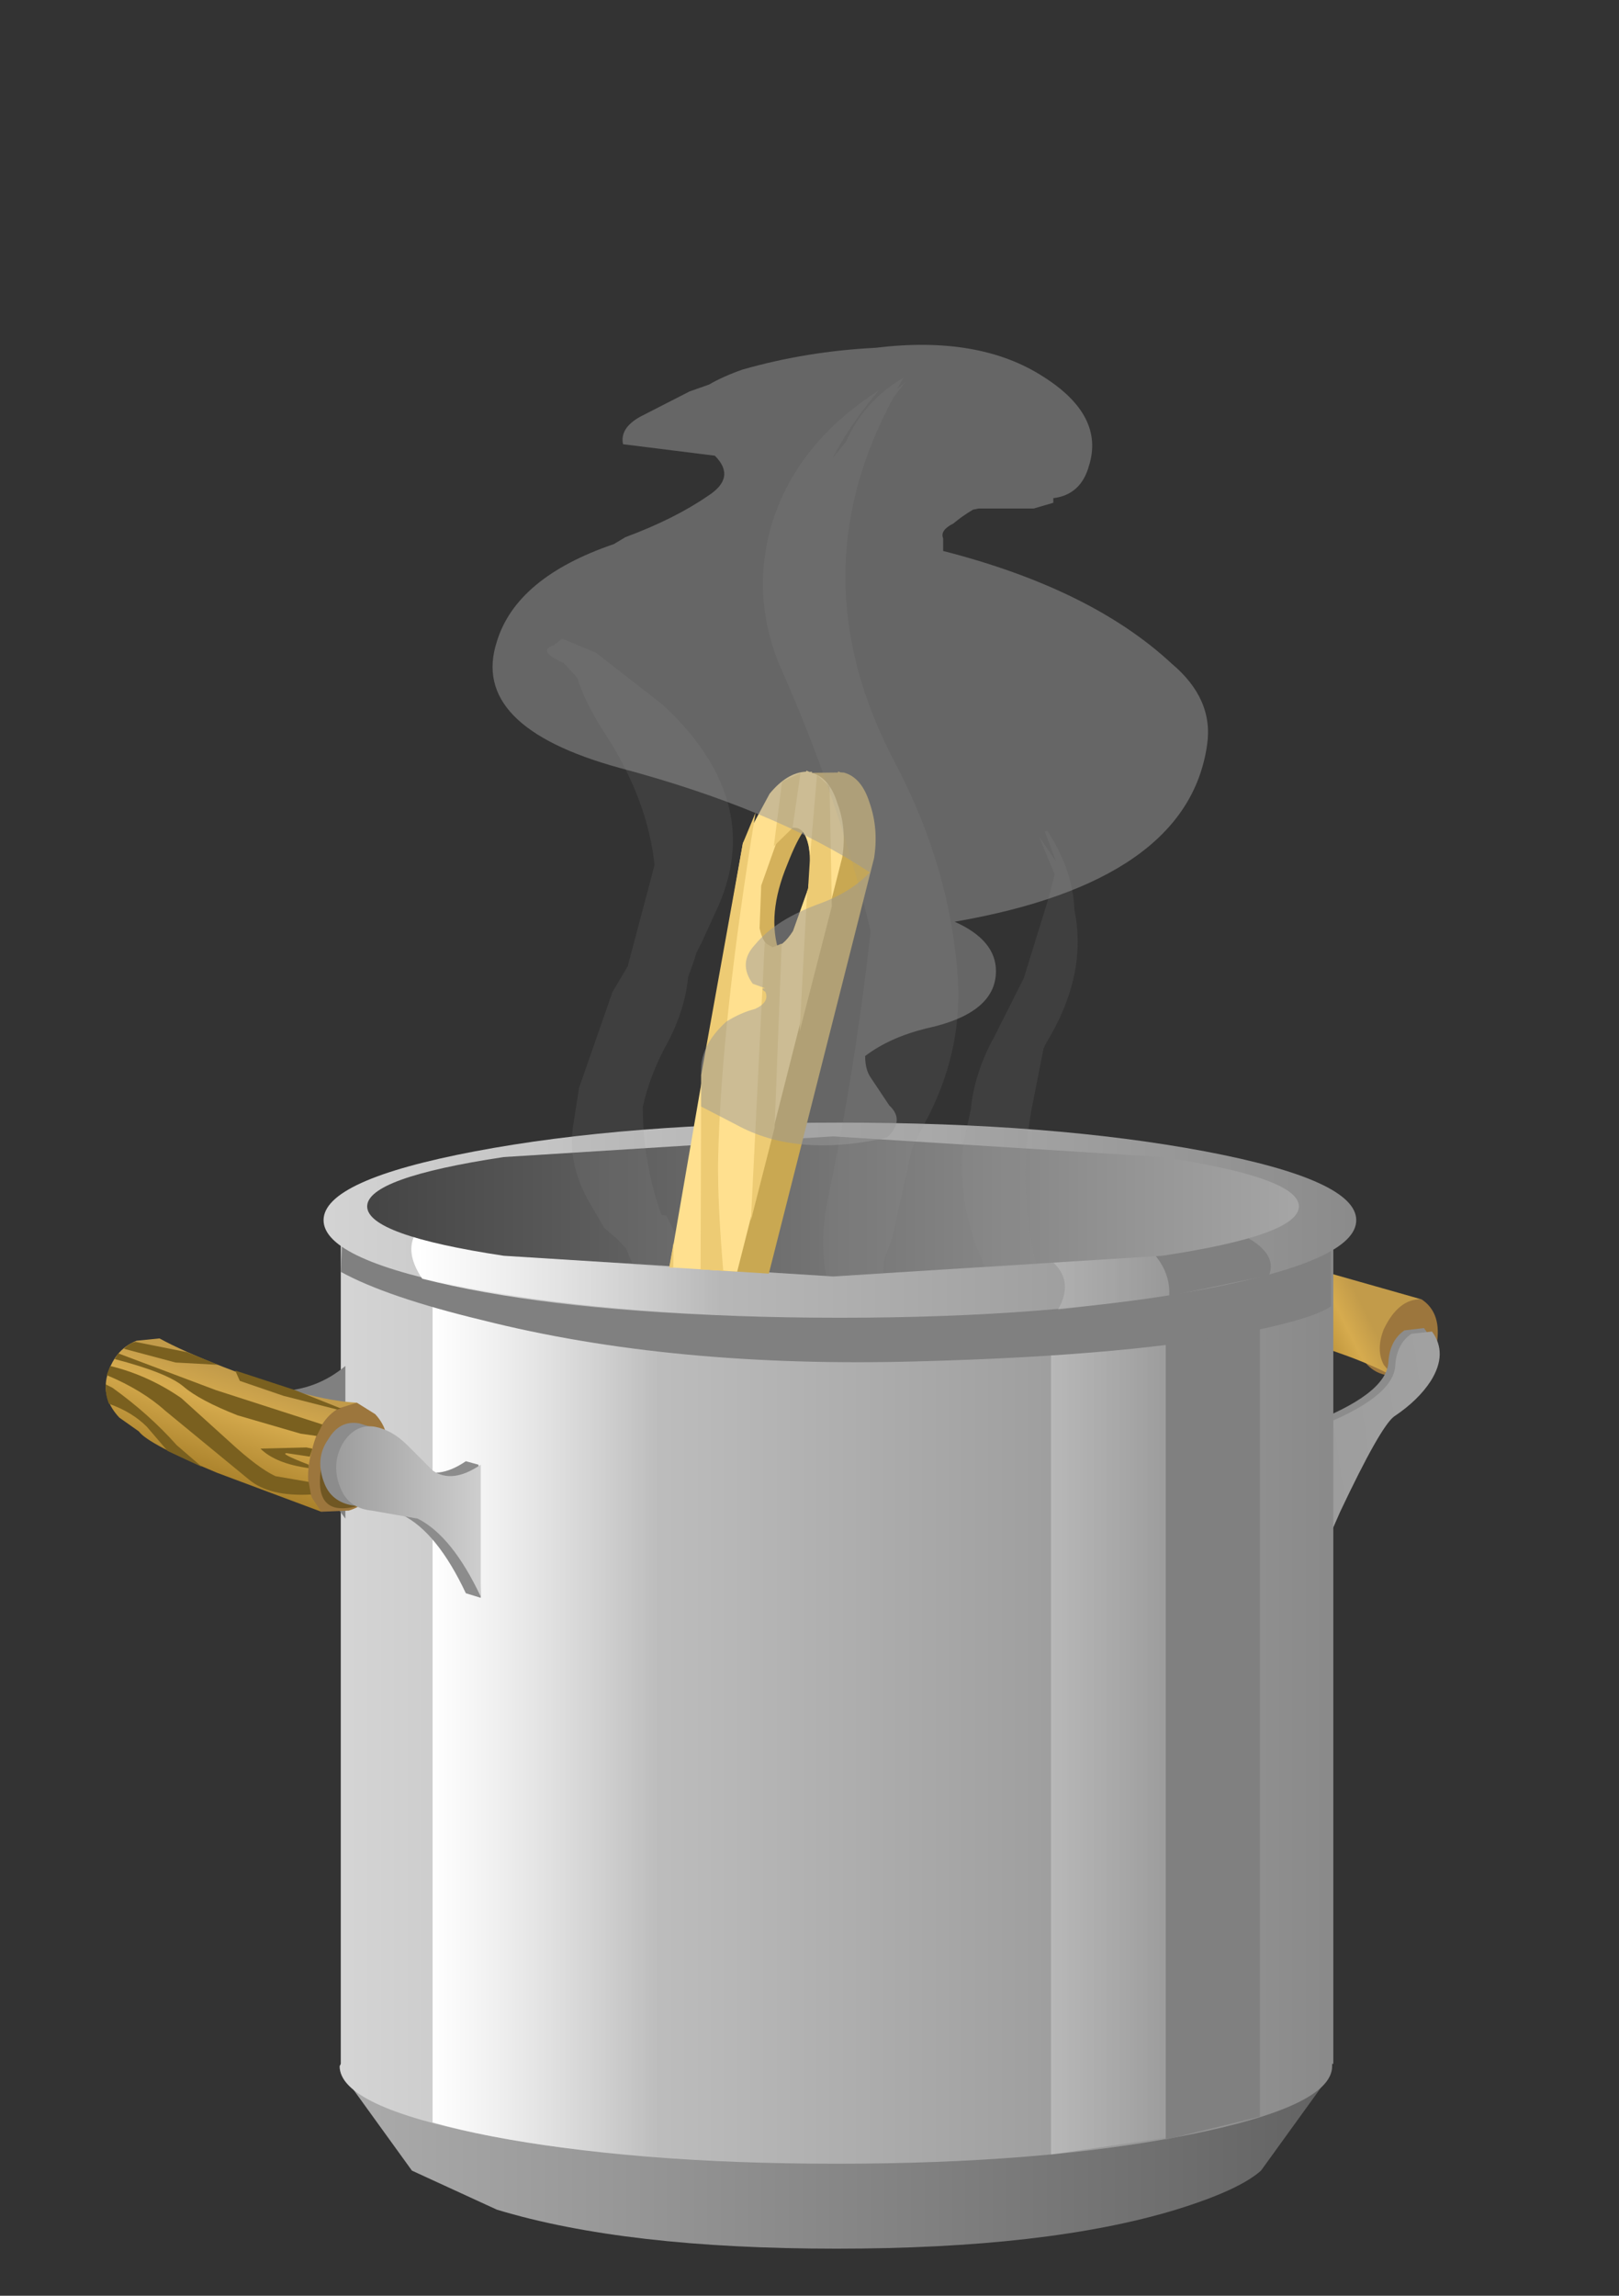<?xml version="1.0" encoding="UTF-8" standalone="no"?>
<svg xmlns:xlink="http://www.w3.org/1999/xlink" height="100.0px" width="70.55px" xmlns="http://www.w3.org/2000/svg">
  <rect width="100%" height="100%" fill="#333333" stroke="none"/>
  <g transform="matrix(1.0, 0.0, 0.0, 1.0, 0.0, 0.0)">
    <use height="44.8" transform="matrix(1.0, 0.0, 0.0, 1.0, 14.8, 53.15)" width="47.95" xlink:href="#shape0"/>
    <use height="40.7" transform="matrix(1.0, 0.0, 0.0, 1.0, 45.8, 53.15)" width="6.5" xlink:href="#sprite0"/>
    <use height="44.3" transform="matrix(1.0, 0.0, 0.0, 1.0, 14.1, 48.9)" width="45.0" xlink:href="#shape2"/>
    <use height="4.65" transform="matrix(1.0, 0.0, 0.0, 1.0, 42.95, 52.4)" width="8.25" xlink:href="#sprite1"/>
    <use height="16.65" transform="matrix(1.0, 0.0, 0.0, 1.0, 4.6, 49.5)" width="52.0" xlink:href="#shape4"/>
    <use height="6.65" transform="matrix(1.0, 0.0, 0.0, 1.0, 4.6, 58.45)" width="10.25" xlink:href="#sprite2"/>
    <use height="7.6" transform="matrix(1.0, 0.0, 0.0, 1.0, 13.95, 62.0)" width="7.0" xlink:href="#shape6"/>
    <clipPath id="clipPath0" transform="matrix(1.0, 0.0, 0.0, 1.0, 0.0, 0.0)">
      <use height="55.65" transform="matrix(1.0, 0.0, 0.0, 1.0, 0.0, 0.0)" width="70.5" xlink:href="#shape7"/>
    </clipPath>
    <g clip-path="url(#clipPath0)">
      <use height="49.35" transform="matrix(1.464, 0.0, 0.0, 0.712, 23.838, 27.82)" width="6.45" xlink:href="#shape8"/>
      <use height="44.2" transform="matrix(1.075, 0.0, 0.0, 0.632, 41.927, 36.158)" width="4.7" xlink:href="#shape9"/>
      <use height="15.95" transform="matrix(0.382, -0.92, 0.92, 0.382, 12.022, 85.611)" width="57.7" xlink:href="#shape10"/>
      <use height="44.0" transform="matrix(1.439, 0.0, 0.0, 1.0, 33.261, 16.45)" width="5.9" xlink:href="#shape11"/>
      <use height="34.9" transform="matrix(1.0, 0.0, 0.0, 1.0, 21.45, 15.0)" width="31.2" xlink:href="#shape12"/>
    </g>
  </g>
  <defs>
    <g id="shape0" transform="matrix(1.0, 0.0, 0.0, 1.0, 18.85, 20.25)">
      <path d="M23.9 -17.0 L28.3 -16.8 Q29.2 -16.2 28.95 -14.8 28.8 -13.75 27.55 -13.5 26.3 -13.3 25.7 -14.25 L23.9 -17.0" fill="#9c763d" fill-rule="evenodd" stroke="none"/>
      <path d="M27.05 -13.45 Q25.55 -14.3 22.2 -15.25 L19.55 -15.85 18.95 -16.4 Q18.4 -17.05 18.8 -17.85 19.3 -18.9 20.95 -18.55 L21.55 -18.5 24.25 -17.95 28.3 -16.8 Q27.3 -16.85 26.65 -15.5 26.3 -14.6 26.65 -13.95 L27.05 -13.45" fill="url(#gradient0)" fill-rule="evenodd" stroke="none"/>
      <path d="M28.4 -15.55 Q29.15 -14.6 28.4 -13.4 27.85 -12.55 26.8 -11.85 26.2 -11.45 24.45 -7.7 L22.85 -4.05 23.3 -11.35 Q26.75 -12.65 26.85 -14.05 26.9 -15.0 27.55 -15.45 L28.4 -15.55" fill="#8c8c8c" fill-rule="evenodd" stroke="none"/>
      <path d="M28.75 -15.4 Q29.45 -14.45 28.7 -13.25 28.15 -12.4 27.1 -11.7 26.5 -11.25 24.75 -7.55 L23.15 -3.9 23.65 -11.2 Q27.05 -12.5 27.15 -13.9 27.2 -14.85 27.85 -15.3 L28.75 -15.4" fill="url(#gradient1)" fill-rule="evenodd" stroke="none"/>
      <path d="M14.95 4.0 L24.3 17.0 21.3 21.15 Q20.35 22.0 17.6 22.85 12.0 24.55 2.8 24.55 -6.4 24.55 -12.0 22.85 L-15.7 21.15 -18.7 17.0 -9.3 4.0 2.8 8.7 14.95 4.0" fill="url(#gradient2)" fill-rule="evenodd" stroke="none"/>
      <path d="M24.45 -20.25 L24.45 16.5 24.4 16.5 24.4 16.6 Q24.4 18.35 18.1 19.6 11.75 20.85 2.8 20.85 -6.15 20.85 -12.5 19.6 -18.85 18.35 -18.85 16.6 L-18.8 16.5 -18.8 -20.25 24.45 -20.25" fill="url(#gradient3)" fill-rule="evenodd" stroke="none"/>
      <path d="M-14.8 19.05 L-14.8 -20.25 -1.25 -20.25 -1.25 20.8 Q-10.05 20.4 -14.8 19.05" fill="url(#gradient4)" fill-rule="evenodd" stroke="none"/>
    </g>
    <linearGradient gradientTransform="matrix(-0.002, 0.001, -0.001, -0.002, 23.45, -17.0)" gradientUnits="userSpaceOnUse" id="gradient0" spreadMethod="pad" x1="-819.2" x2="819.2">
      <stop offset="0.0" stop-color="#c29b4a"/>
      <stop offset="0.286" stop-color="#d6ab4e"/>
      <stop offset="1.0" stop-color="#a17924"/>
    </linearGradient>
    <linearGradient gradientTransform="matrix(0.004, -6.0E-4, -6.0E-4, -0.004, 26.05, -9.75)" gradientUnits="userSpaceOnUse" id="gradient1" spreadMethod="pad" x1="-819.2" x2="819.2">
      <stop offset="0.0" stop-color="#9c9c9c"/>
      <stop offset="1.0" stop-color="#a1a1a1"/>
    </linearGradient>
    <linearGradient gradientTransform="matrix(0.026, 0.0, 0.0, -0.026, 2.8, 14.3)" gradientUnits="userSpaceOnUse" id="gradient2" spreadMethod="pad" x1="-819.2" x2="819.2">
      <stop offset="0.0" stop-color="#ababab"/>
      <stop offset="1.0" stop-color="#636363"/>
    </linearGradient>
    <linearGradient gradientTransform="matrix(0.026, 0.0, 0.0, -0.026, 2.8, 0.3)" gradientUnits="userSpaceOnUse" id="gradient3" spreadMethod="pad" x1="-819.2" x2="819.2">
      <stop offset="0.0" stop-color="#d4d4d4"/>
      <stop offset="1.0" stop-color="#8a8a8a"/>
    </linearGradient>
    <linearGradient gradientTransform="matrix(0.006, 0.0, 0.0, -0.006, -9.9, 0.3)" gradientUnits="userSpaceOnUse" id="gradient4" spreadMethod="pad" x1="-819.2" x2="819.2">
      <stop offset="0.0" stop-color="#ffffff"/>
      <stop offset="1.0" stop-color="#ffffff" stop-opacity="0.0"/>
    </linearGradient>
    <g id="sprite0" transform="matrix(1.0, 0.0, 0.0, 1.0, 0.0, 0.0)">
      <use height="40.7" transform="matrix(1.0, 0.0, 0.0, 1.0, 0.0, 0.0)" width="6.5" xlink:href="#shape1"/>
    </g>
    <g id="shape1" transform="matrix(1.0, 0.0, 0.0, 1.0, 0.0, 0.0)">
      <path d="M0.0 40.7 L0.0 0.0 6.5 0.0 6.5 39.75 0.0 40.7" fill="url(#gradient5)" fill-rule="evenodd" stroke="none"/>
    </g>
    <linearGradient gradientTransform="matrix(0.004, 0.0, 0.0, -0.004, 3.25, 20.35)" gradientUnits="userSpaceOnUse" id="gradient5" spreadMethod="pad" x1="-819.2" x2="819.2">
      <stop offset="0.012" stop-color="#ffffff" stop-opacity="0.259"/>
      <stop offset="1.0" stop-color="#ffffff" stop-opacity="0.0"/>
    </linearGradient>
    <g id="shape2" transform="matrix(1.0, 0.0, 0.0, 1.0, 19.55, 24.5)">
      <path d="M17.15 19.8 L17.15 -20.25 21.25 -20.25 21.25 18.8 17.15 19.8" fill="#808080" fill-rule="evenodd" stroke="none"/>
      <path d="M24.35 -19.2 L24.35 -16.5 Q23.65 -16.0 21.05 -15.45 15.9 -14.35 6.35 -14.1 -4.35 -13.8 -12.65 -15.9 -16.8 -16.9 -18.8 -18.0 L-18.75 -19.2 -7.5 -21.35 24.35 -19.2" fill="#808080" fill-rule="evenodd" stroke="none"/>
      <path d="M25.45 -20.25 Q25.45 -18.5 18.85 -17.25 12.25 -16.0 2.95 -16.0 -6.4 -16.0 -12.95 -17.25 -19.55 -18.5 -19.55 -20.25 -19.55 -22.0 -12.95 -23.25 -6.35 -24.5 2.95 -24.5 12.2 -24.5 18.85 -23.25 25.45 -22.0 25.45 -20.25" fill="url(#gradient6)" fill-rule="evenodd" stroke="none"/>
      <path d="M-13.3 -21.0 L-6.0 -21.6 -2.05 -21.25 -2.25 -16.1 Q-10.1 -16.4 -15.25 -17.7 -16.8 -20.0 -13.3 -21.0" fill="url(#gradient7)" fill-rule="evenodd" stroke="none"/>
    </g>
    <linearGradient gradientTransform="matrix(0.028, 0.0, 0.0, -0.028, 2.95, -20.25)" gradientUnits="userSpaceOnUse" id="gradient6" spreadMethod="pad" x1="-819.2" x2="819.2">
      <stop offset="0.0" stop-color="#d4d4d4"/>
      <stop offset="1.0" stop-color="#8a8a8a"/>
    </linearGradient>
    <linearGradient gradientTransform="matrix(0.008, 0.0, 0.0, -0.008, -8.9, -18.85)" gradientUnits="userSpaceOnUse" id="gradient7" spreadMethod="pad" x1="-819.2" x2="819.2">
      <stop offset="0.0" stop-color="#ffffff"/>
      <stop offset="1.0" stop-color="#ffffff" stop-opacity="0.0"/>
    </linearGradient>
    <g id="sprite1" transform="matrix(1.0, 0.0, 0.0, 1.0, 0.1, 0.0)">
      <use height="4.65" transform="matrix(1.0, 0.0, 0.0, 1.0, -0.1, 0.0)" width="8.25" xlink:href="#shape3"/>
    </g>
    <g id="shape3" transform="matrix(1.0, 0.0, 0.0, 1.0, 0.1, 0.0)">
      <path d="M3.8 0.0 Q8.95 1.6 8.0 4.05 L3.05 4.65 Q4.15 2.75 1.3 1.75 -2.45 0.5 3.8 0.0" fill="url(#gradient8)" fill-rule="evenodd" stroke="none"/>
    </g>
    <linearGradient gradientTransform="matrix(0.005, 0.0, 0.0, -0.005, 4.05, 2.35)" gradientUnits="userSpaceOnUse" id="gradient8" spreadMethod="pad" x1="-819.2" x2="819.2">
      <stop offset="0.012" stop-color="#ffffff" stop-opacity="0.259"/>
      <stop offset="1.0" stop-color="#ffffff" stop-opacity="0.0"/>
    </linearGradient>
    <g id="shape4" transform="matrix(1.0, 0.0, 0.0, 1.0, 29.05, 23.9)">
      <path d="M18.65 -20.25 L20.4 -19.65 Q22.05 -18.85 21.65 -17.85 L17.3 -16.95 Q17.4 -18.55 15.45 -19.75 L12.45 -21.5 18.65 -20.25" fill="#808080" fill-rule="evenodd" stroke="none"/>
      <path d="M22.95 -20.85 Q22.95 -19.6 17.0 -18.7 L2.65 -17.8 -11.7 -18.7 Q-17.65 -19.6 -17.65 -20.85 -17.65 -22.1 -11.7 -23.0 L2.65 -23.9 17.0 -23.0 Q22.95 -22.1 22.95 -20.85" fill="url(#gradient9)" fill-rule="evenodd" stroke="none"/>
      <path d="M-26.0 -14.05 Q-25.25 -13.95 -24.2 -13.3 -23.35 -12.75 -21.5 -12.8 -19.85 -12.85 -18.6 -13.9 L-18.6 -7.25 Q-20.75 -10.25 -23.3 -11.15 L-26.3 -11.45 Q-27.6 -11.4 -28.2 -12.35 -29.5 -14.55 -26.0 -14.05" fill="#808080" fill-rule="evenodd" stroke="none"/>
      <path d="M-23.35 -12.05 L-18.1 -12.3 -17.3 -11.8 Q-16.55 -11.0 -16.8 -9.7 -17.15 -8.0 -18.45 -7.6 L-19.65 -7.55 -21.95 -9.55 -22.95 -11.2 -23.35 -12.05" fill="#9c763d" fill-rule="evenodd" stroke="none"/>
      <path d="M-29.0 -13.4 Q-28.7 -14.6 -27.7 -15.0 L-26.7 -15.1 Q-25.7 -14.55 -23.9 -13.85 -20.15 -12.4 -18.1 -12.3 L-18.9 -12.05 Q-19.75 -11.55 -20.05 -10.25 -20.4 -9.0 -20.05 -8.15 L-19.65 -7.55 -24.2 -9.25 Q-27.2 -10.5 -27.6 -11.05 L-28.45 -11.65 Q-29.2 -12.45 -29.0 -13.4" fill="url(#gradient10)" fill-rule="evenodd" stroke="none"/>
    </g>
    <linearGradient gradientTransform="matrix(0.025, 0.0, 0.0, -0.025, 2.65, -20.85)" gradientUnits="userSpaceOnUse" id="gradient9" spreadMethod="pad" x1="-819.2" x2="819.2">
      <stop offset="0.012" stop-color="#454545"/>
      <stop offset="1.0" stop-color="#a6a6a6"/>
    </linearGradient>
    <linearGradient gradientTransform="matrix(-0.001, 0.003, 0.003, 0.001, -24.1, -11.1)" gradientUnits="userSpaceOnUse" id="gradient10" spreadMethod="pad" x1="-819.2" x2="819.2">
      <stop offset="0.0" stop-color="#c29b4a"/>
      <stop offset="0.286" stop-color="#d6ab4e"/>
      <stop offset="1.0" stop-color="#a17924"/>
    </linearGradient>
    <g id="sprite2" transform="matrix(1.0, 0.0, 0.0, 1.0, 0.0, 0.0)">
      <use height="6.65" transform="matrix(1.0, 0.0, 0.0, 1.0, 0.0, 0.0)" width="10.25" xlink:href="#shape5"/>
    </g>
    <g id="shape5" transform="matrix(1.0, 0.0, 0.0, 1.0, 0.0, 0.0)">
      <path d="M5.85 1.7 L5.65 1.25 8.25 2.1 10.25 2.9 10.1 2.95 7.75 2.35 5.85 1.7" fill="#7a601f" fill-rule="evenodd" stroke="none"/>
      <path d="M8.9 5.0 L7.9 4.85 Q7.55 4.85 8.85 5.35 L8.85 5.5 Q7.4 5.3 6.75 4.65 L8.75 4.6 9.0 4.65 9.0 4.7 8.9 5.0" fill="#7a601f" fill-rule="evenodd" stroke="none"/>
      <path d="M3.1 4.5 L4.2 5.45 2.7 4.75 1.8 3.7 Q1.15 3.05 0.15 2.7 0.0 2.35 0.0 1.85 L0.3 2.0 Q1.9 3.15 3.1 4.5" fill="#7a601f" fill-rule="evenodd" stroke="none"/>
      <path d="M0.55 0.5 L4.8 2.1 9.45 3.6 9.2 4.1 8.5 4.0 5.75 3.2 Q4.1 2.55 3.4 1.95 2.7 1.35 0.4 0.75 L0.55 0.5" fill="#7a601f" fill-rule="evenodd" stroke="none"/>
      <path d="M5.4 4.35 Q6.65 5.5 7.4 5.85 L8.85 6.1 8.95 6.65 Q7.15 6.75 6.25 6.0 L2.6 3.0 Q1.6 2.1 0.05 1.45 L0.2 1.05 Q1.85 1.45 3.3 2.45 L5.4 4.35" fill="#7a601f" fill-rule="evenodd" stroke="none"/>
      <path d="M3.05 0.9 L0.8 0.3 Q1.05 0.05 1.3 0.0 L3.55 0.45 4.9 1.0 3.05 0.9" fill="#7a601f" fill-rule="evenodd" stroke="none"/>
    </g>
    <g id="shape6" transform="matrix(1.0, 0.0, 0.0, 1.0, 19.7, 11.4)">
      <path d="M-16.55 -10.05 L-16.35 -9.25 Q-16.4 -8.35 -17.75 -7.9 -20.05 -7.1 -19.65 -9.5 -19.6 -10.1 -18.95 -10.75 L-18.3 -11.25 -16.55 -10.05" fill="#705723" fill-rule="evenodd" stroke="none"/>
      <path d="M-19.5 -8.75 Q-19.95 -9.85 -19.35 -10.7 -18.85 -11.55 -18.0 -11.4 L-17.0 -11.1 -16.2 -10.35 -15.5 -9.5 Q-14.6 -8.9 -13.35 -9.75 L-12.8 -9.6 -12.7 -3.8 -13.35 -4.0 Q-14.6 -6.65 -16.1 -7.4 L-18.1 -7.8 Q-19.15 -7.9 -19.5 -8.75" fill="#8c8c8c" fill-rule="evenodd" stroke="none"/>
      <path d="M-17.3 -11.25 Q-16.55 -11.1 -15.9 -10.45 L-14.8 -9.35 Q-13.95 -8.75 -12.7 -9.6 L-12.7 -3.85 Q-13.95 -6.5 -15.45 -7.25 L-17.45 -7.6 Q-18.45 -7.7 -18.8 -8.55 -19.25 -9.6 -18.7 -10.55 -18.15 -11.4 -17.3 -11.25" fill="url(#gradient11)" fill-rule="evenodd" stroke="none"/>
    </g>
    <linearGradient gradientTransform="matrix(0.004, 0.0, 0.0, -0.004, -15.85, -7.55)" gradientUnits="userSpaceOnUse" id="gradient11" spreadMethod="pad" x1="-819.2" x2="819.2">
      <stop offset="0.0" stop-color="#9c9c9c"/>
      <stop offset="1.0" stop-color="#cfcfcf"/>
    </linearGradient>
    <g id="shape7" transform="matrix(1.0, 0.0, 0.0, 1.0, 0.0, 0.0)">
      <path d="M70.5 0.0 L70.5 48.0 Q56.55 51.85 56.55 52.6 56.55 53.85 50.6 54.75 L36.25 55.65 21.9 54.75 Q15.95 53.85 15.95 52.6 15.95 51.85 0.0 46.75 L0.0 0.0 70.5 0.0" fill="#339966" fill-rule="evenodd" stroke="none"/>
    </g>
    <g id="shape8" transform="matrix(1.0, 0.0, 0.0, 1.0, 1.75, 34.6)">
      <path d="M1.95 -30.05 L2.05 -29.85 Q4.65 -24.35 3.35 -18.25 L2.85 -16.0 2.7 -15.4 2.6 -14.75 2.45 -13.9 Q2.35 -11.75 1.75 -9.55 1.3 -7.8 1.1 -5.95 1.1 -2.6 1.65 0.65 L1.8 0.7 2.5 3.55 2.8 4.85 3.25 5.65 4.3 12.25 Q5.1 17.0 4.35 12.75 3.65 8.5 3.85 10.8 L2.45 8.3 Q1.15 5.65 0.6 2.7 L0.35 2.15 -0.05 1.45 -0.4 0.2 Q-1.2 -2.45 -0.95 -5.1 L-0.8 -7.1 0.2 -13.0 0.65 -14.55 1.45 -20.75 Q1.25 -24.65 0.05 -28.55 -0.6 -30.55 -0.85 -32.2 L-1.25 -33.1 -1.45 -33.3 Q-2.0 -33.9 -1.55 -34.2 L-1.3 -34.6 -0.3 -33.75 1.7 -30.55 1.95 -30.05 M3.1 11.9 Q3.1 11.65 3.7 12.35 L3.3 12.2 3.1 12.0 3.1 11.9" fill="#999999" fill-opacity="0.122" fill-rule="evenodd" stroke="none"/>
    </g>
    <g id="shape9" transform="matrix(1.0, 0.0, 0.0, 1.0, 1.65, 34.9)">
      <path d="M1.9 -34.6 Q2.85 -32.0 2.9 -29.4 3.45 -24.95 1.75 -20.2 L1.65 -19.85 1.25 -16.4 Q0.3 -8.7 2.05 -1.4 3.05 1.55 2.5 4.35 2.4 6.9 1.3 9.3 L1.45 7.2 1.25 7.65 0.95 8.35 0.8 8.35 0.6 8.6 0.6 8.25 0.5 8.2 0.3 8.0 0.3 7.85 0.75 6.25 0.85 5.65 0.95 5.2 0.7 -0.3 0.0 -2.65 Q-1.85 -7.5 -1.65 -12.85 L-1.3 -15.65 Q-1.15 -18.2 -0.35 -20.65 L0.85 -24.7 1.85 -30.2 2.1 -31.85 1.45 -34.5 2.15 -32.75 1.7 -34.8 1.8 -34.85 1.85 -34.7 1.8 -34.9 1.9 -34.6" fill="#999999" fill-opacity="0.122" fill-rule="evenodd" stroke="none"/>
    </g>
    <g id="shape10" transform="matrix(1.0, 0.0, 0.0, 1.0, 28.85, 7.95)">
      <path d="M26.4 -5.15 Q26.55 -5.8 24.2 -5.75 21.8 -5.75 20.5 -4.6 19.3 -3.55 18.45 -4.35 17.55 -5.2 18.3 -5.45 22.85 -7.55 24.9 -7.25 26.15 -7.05 26.4 -6.1 L26.4 -5.15" fill="#d4b15b" fill-rule="evenodd" stroke="none"/>
      <path d="M25.3 -5.2 Q25.95 -5.65 25.8 -6.05 25.65 -6.6 24.05 -6.6 L26.6 -7.15 Q27.7 -7.3 28.15 -6.65 L28.75 -5.25 28.8 -5.25 28.8 -5.15 28.85 -5.0 Q28.95 -4.2 28.05 -3.45 27.15 -2.65 25.9 -2.35 L2.0 1.15 -8.05 2.55 Q-11.2 3.05 -12.55 4.1 -14.8 5.65 -16.05 6.3 -19.3 7.9 -22.7 8.0 -25.5 8.1 -27.25 6.7 L-28.5 5.3 Q-28.9 4.55 -28.8 3.65 -28.7 1.8 -26.4 0.95 -21.6 -0.85 -13.35 1.15 L-8.4 0.9 -8.45 0.95 21.55 -6.05 Q20.45 -5.45 20.6 -4.95 20.75 -4.55 21.6 -4.4 L23.55 -4.5 Q24.6 -4.75 25.3 -5.2" fill="#c9a852" fill-rule="evenodd" stroke="none"/>
      <path d="M28.3 -6.4 L28.35 -6.3 28.3 -6.3 Q28.4 -5.5 27.5 -4.75 26.65 -3.95 25.4 -3.65 L1.45 -0.15 -8.6 1.3 Q-11.75 1.85 -13.05 2.8 -15.0 4.25 -16.55 5.0 -19.8 6.6 -23.2 6.75 -26.05 6.85 -27.65 5.65 -28.55 5.0 -28.8 4.2 L-28.8 4.15 Q-29.0 3.4 -28.5 2.4 -27.7 0.75 -25.05 -0.15 -21.95 -1.25 -18.2 -0.9 L-13.85 -0.15 -8.95 -0.35 -9.0 -0.35 0.85 -2.6 24.3 -7.9 26.75 -7.65 Q27.9 -7.3 28.25 -6.55 L28.3 -6.55 28.3 -6.4 M25.3 -5.2 Q25.95 -5.65 25.8 -6.05 25.7 -6.45 24.8 -6.55 L22.9 -6.45 21.15 -5.8 Q20.5 -5.35 20.6 -4.95 20.75 -4.55 21.6 -4.4 L23.55 -4.5 Q24.6 -4.75 25.3 -5.2" fill="#ffe08f" fill-rule="evenodd" stroke="none"/>
      <path d="M20.9 -4.65 L13.35 -1.85 9.2 -1.25 20.65 -5.35 20.6 -4.95 20.9 -4.65" fill="#edcb74" fill-rule="evenodd" stroke="none"/>
      <path d="M0.95 -2.65 L7.0 -4.0 -3.0 0.0 -5.45 0.85 -8.6 1.3 Q-10.8 1.5 -12.5 2.45 L-12.95 2.45 -17.35 1.75 -22.55 1.55 Q-24.95 2.15 -28.85 3.65 L-28.7 2.8 Q-21.1 0.3 -16.4 0.85 L-7.75 0.3 Q-2.25 -0.7 0.95 -2.65" fill="#edcb74" fill-rule="evenodd" stroke="none"/>
      <path d="M-26.45 6.25 L-21.0 4.8 -15.7 4.55 Q-17.45 5.5 -18.95 6.0 L-23.2 6.15 -24.45 6.7 -26.45 6.25" fill="#edcb74" fill-rule="evenodd" stroke="none"/>
      <path d="M5.05 -0.65 L0.4 0.0 14.25 -5.7 24.3 -7.9 25.75 -7.9 Q16.8 -5.8 11.25 -3.65 9.05 -2.8 5.05 -0.65" fill="#edcb74" fill-rule="evenodd" stroke="none"/>
      <path d="M28.3 -6.05 L28.05 -5.35 23.25 -3.25 17.65 -2.45 23.45 -4.5 23.55 -4.5 25.0 -5.0 28.3 -6.05" fill="#edcb74" fill-rule="evenodd" stroke="none"/>
      <path d="M-25.05 -0.15 Q-21.6 -1.35 -17.35 -0.85 L-25.05 -0.15" fill="#edcb74" fill-rule="evenodd" stroke="none"/>
      <path d="M24.7 -6.6 L27.45 -7.35 28.1 -6.75 25.75 -6.15 24.7 -6.6" fill="#edcb74" fill-rule="evenodd" stroke="none"/>
      <path d="M-22.25 0.7 Q-17.2 -0.05 -15.85 1.4 -14.95 2.4 -16.65 3.65 -18.15 4.8 -20.45 5.25 L-25.7 5.45 Q-27.85 5.0 -27.6 3.25 -27.35 1.45 -22.25 0.7" fill="#fff2cf" fill-rule="evenodd" stroke="none"/>
      <path d="M-21.95 0.35 Q-16.9 -0.4 -15.55 1.05 -14.65 2.05 -16.35 3.3 -17.85 4.45 -20.15 4.9 L-25.4 5.1 Q-27.55 4.65 -27.3 2.9 -27.05 1.1 -21.95 0.35" fill="url(#gradient12)" fill-rule="evenodd" stroke="none"/>
    </g>
    <linearGradient gradientTransform="matrix(-0.003, 0.004, 0.004, 0.005, -21.55, 2.65)" gradientUnits="userSpaceOnUse" id="gradient12" spreadMethod="pad" x1="-819.2" x2="819.2">
      <stop offset="0.0" stop-color="#c29f47"/>
      <stop offset="1.0" stop-color="#ffe08f"/>
    </linearGradient>
    <g id="shape11" transform="matrix(1.0, 0.0, 0.0, 1.0, 1.8, 34.35)">
      <path d="M0.3 -30.85 L0.7 -31.55 Q1.25 -33.35 2.45 -34.35 L2.25 -33.85 2.5 -34.15 2.15 -33.5 Q-0.8 -25.7 2.2 -17.55 3.9 -12.9 4.1 -8.0 4.2 -4.85 3.1 -1.9 L2.7 -0.75 2.1 3.15 1.85 4.1 Q1.75 6.3 2.15 8.5 L1.9 8.4 2.4 9.65 Q-0.55 6.6 0.15 1.45 1.0 -4.35 1.45 -10.25 0.45 -16.15 -1.3 -21.8 -2.1 -24.55 -1.65 -27.4 -1.0 -31.3 1.7 -33.8 0.85 -32.35 0.3 -30.85" fill="#999999" fill-opacity="0.122" fill-rule="evenodd" stroke="none"/>
    </g>
    <g id="shape12" transform="matrix(1.0, 0.0, 0.0, 1.0, -21.45, -15.0)">
      <path d="M42.4 22.2 Q41.9 22.5 41.55 22.8 40.95 23.1 41.1 23.45 L41.1 23.9 41.1 24.0 Q47.55 25.65 51.05 28.9 52.9 30.45 52.6 32.45 51.75 38.4 41.6 40.15 43.4 40.95 43.4 42.3 43.4 44.15 40.35 44.8 38.75 45.2 37.7 46.0 37.7 46.6 37.95 46.95 L38.75 48.15 Q39.45 48.8 38.65 49.55 L38.45 49.6 Q34.65 50.4 32.1 49.0 L30.55 48.2 30.55 46.6 Q30.55 45.5 31.65 44.5 32.3 44.1 32.9 43.95 33.55 43.65 33.35 43.2 33.1 43.05 33.35 43.05 L32.8 42.85 Q32.15 41.95 32.9 41.15 33.8 40.05 35.75 39.35 37.1 38.85 37.9 38.0 33.75 35.25 27.0 33.45 20.45 31.65 21.65 27.95 22.5 25.15 26.75 23.7 L27.25 23.4 Q29.4 22.6 30.85 21.6 32.1 20.8 31.15 19.85 L27.15 19.35 Q27.0 18.65 27.9 18.15 L30.05 17.05 30.9 16.75 Q31.5 16.4 32.35 16.1 35.15 15.3 38.15 15.15 42.65 14.6 45.45 16.4 48.15 18.1 47.45 20.3 47.1 21.55 45.9 21.7 L45.9 21.9 45.05 22.15 42.65 22.15 42.4 22.2" fill="#999999" fill-opacity="0.498" fill-rule="evenodd" stroke="none"/>
    </g>
  </defs>
</svg>
